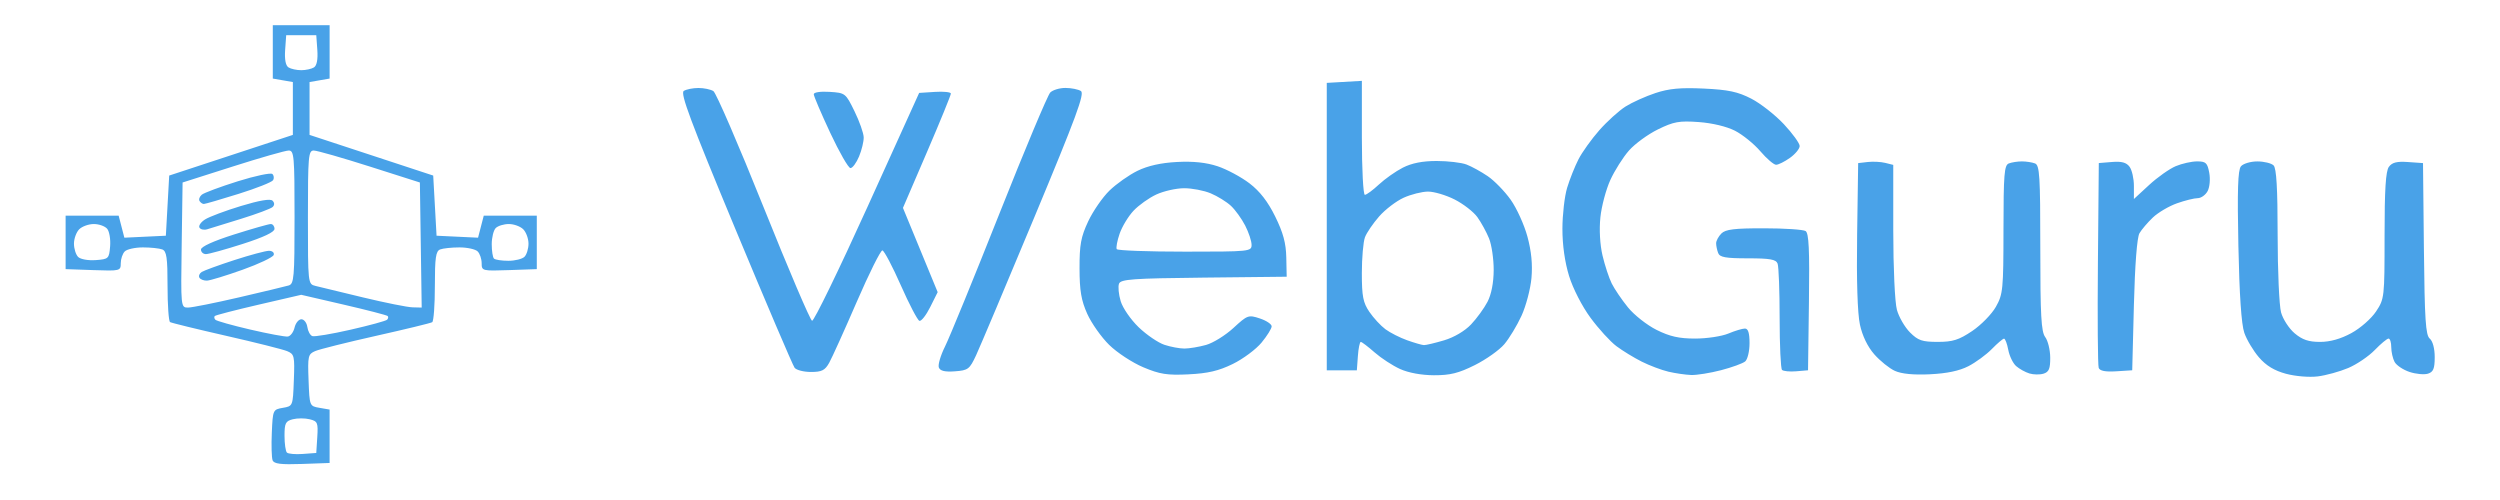 <?xml version="1.0" encoding="UTF-8" standalone="no"?>
<!-- Created with Inkscape (http://www.inkscape.org/) -->

<svg
   width="50mm"
   height="10mm"
   viewBox="0 0 250 50"
   version="1.1"
   id="svg203"
   xml:space="preserve"
   inkscape:version="1.2 (dc2aeda, 2022-05-15)"
   sodipodi:docname="webguru_full.svg"
   inkscape:export-filename="webguru_logo_text.png"
   inkscape:export-xdpi="105.80474"
   inkscape:export-ydpi="105.80474"
   xmlns:inkscape="http://www.inkscape.org/namespaces/inkscape"
   xmlns:sodipodi="http://sodipodi.sourceforge.net/DTD/sodipodi-0.dtd"
   xmlns="http://www.w3.org/2000/svg"
   xmlns:svg="http://www.w3.org/2000/svg"><sodipodi:namedview
     id="namedview205"
     pagecolor="#ffffff"
     bordercolor="#000000"
     borderopacity="0.25"
     inkscape:showpageshadow="2"
     inkscape:pageopacity="0.0"
     inkscape:pagecheckerboard="0"
     inkscape:deskcolor="#d1d1d1"
     inkscape:document-units="mm"
     showgrid="false"
     inkscape:zoom="0.55337834"
     inkscape:cx="46.080589"
     inkscape:cy="58.730163"
     inkscape:window-width="2560"
     inkscape:window-height="1027"
     inkscape:window-x="0"
     inkscape:window-y="25"
     inkscape:window-maximized="0"
     inkscape:current-layer="g681" /><defs
     id="defs200" /><g
     inkscape:label="Layer 1"
     inkscape:groupmode="layer"
     id="layer1"><g
       id="g681"
       transform="translate(-80.057,-120.737)"><path
         style="fill:#49a2e8;stroke-width:0.334"
         d="m 311.828,158.378 c -0.845,0.105 -2.236,-0.011 -3.175,-0.264 -1.165,-0.315 -1.982,-0.811 -2.697,-1.638 -0.564,-0.652 -1.225,-1.757 -1.467,-2.454 -0.293,-0.841 -0.493,-3.774 -0.594,-8.714 -0.114,-5.557 -0.049,-7.571 0.255,-7.938 0.224,-0.27 0.961,-0.491 1.637,-0.491 0.676,0 1.41,0.18 1.63,0.401 0.285,0.285 0.402,2.301 0.403,6.935 9.5e-4,3.594 0.156,7.088 0.344,7.766 0.188,0.677 0.8,1.617 1.361,2.089 0.766,0.644 1.395,0.857 2.535,0.857 1.006,0 2.061,-0.296 3.135,-0.881 0.901,-0.491 1.995,-1.45 2.468,-2.165 0.835,-1.262 0.85,-1.396 0.85,-7.578 0,-4.602 0.116,-6.451 0.43,-6.881 0.324,-0.443 0.798,-0.562 1.922,-0.482 l 1.492,0.106 0.089,8.57 c 0.074,7.089 0.175,8.641 0.585,8.981 0.298,0.247 0.496,0.986 0.496,1.852 0,1.151 -0.136,1.484 -0.674,1.654 -0.371,0.118 -1.199,0.041 -1.841,-0.171 -0.642,-0.212 -1.316,-0.664 -1.499,-1.005 -0.182,-0.341 -0.332,-1.006 -0.332,-1.477 0,-0.472 -0.121,-0.858 -0.269,-0.858 -0.148,0 -0.769,0.516 -1.381,1.148 -0.612,0.631 -1.807,1.441 -2.656,1.799 -0.849,0.358 -2.22,0.736 -3.047,0.839 z m -112.917,-0.206 c -2.146,0.103 -2.868,-0.011 -4.531,-0.711 -1.088,-0.459 -2.621,-1.464 -3.406,-2.235 -0.786,-0.771 -1.772,-2.169 -2.193,-3.106 -0.6,-1.338 -0.766,-2.314 -0.771,-4.545 -0.004,-2.373 0.137,-3.147 0.866,-4.701 0.48,-1.023 1.438,-2.41 2.13,-3.082 0.692,-0.672 1.953,-1.561 2.804,-1.976 1.032,-0.504 2.344,-0.797 3.944,-0.881 1.639,-0.086 2.927,0.05 4.071,0.43 0.92,0.306 2.351,1.073 3.179,1.705 1.038,0.792 1.837,1.824 2.574,3.32 0.797,1.618 1.079,2.661 1.108,4.095 l 0.04,1.924 -8.284,0.089 c -7.137,0.077 -8.312,0.161 -8.484,0.61 -0.11,0.286 -0.036,1.075 0.169,1.752 0.204,0.68 1.01,1.847 1.8,2.605 0.787,0.755 1.942,1.543 2.567,1.751 0.625,0.208 1.527,0.377 2.005,0.376 0.478,-9.5e-4 1.449,-0.163 2.158,-0.36 0.709,-0.197 1.943,-0.962 2.744,-1.7 1.401,-1.291 1.5,-1.327 2.639,-0.951 0.651,0.215 1.183,0.57 1.183,0.79 0,0.219 -0.454,0.95 -1.009,1.624 -0.555,0.674 -1.85,1.636 -2.878,2.139 -1.412,0.691 -2.492,0.944 -4.422,1.036 z m -0.361,-12.269 c 6.485,0 6.665,-0.02 6.665,-0.682 0,-0.375 -0.286,-1.24 -0.636,-1.922 -0.35,-0.682 -0.991,-1.571 -1.425,-1.976 -0.434,-0.405 -1.346,-0.969 -2.027,-1.253 -0.681,-0.285 -1.882,-0.514 -2.669,-0.51 -0.787,0.004 -2.033,0.286 -2.768,0.626 -0.735,0.34 -1.762,1.072 -2.282,1.626 -0.52,0.554 -1.145,1.588 -1.389,2.297 -0.244,0.71 -0.373,1.403 -0.288,1.542 0.086,0.139 3.155,0.251 6.82,0.251 z m 24.909,12.359 c -1.251,-0.004 -2.559,-0.245 -3.394,-0.624 -0.747,-0.339 -1.895,-1.088 -2.551,-1.664 -0.656,-0.576 -1.276,-1.047 -1.379,-1.047 -0.103,0 -0.234,0.639 -0.29,1.42 l -0.103,1.42 h -1.504 -1.504 v -14.371 -14.371 l 1.755,-0.101 1.755,-0.101 v 5.699 c 0,3.134 0.135,5.699 0.299,5.699 0.164,0 0.794,-0.462 1.399,-1.027 0.605,-0.565 1.686,-1.326 2.402,-1.692 0.885,-0.451 1.966,-0.665 3.371,-0.665 1.137,0 2.484,0.158 2.993,0.352 0.509,0.193 1.464,0.718 2.123,1.166 0.659,0.448 1.691,1.507 2.293,2.354 0.602,0.847 1.357,2.508 1.677,3.692 0.396,1.464 0.525,2.791 0.402,4.147 -0.1,1.097 -0.548,2.793 -0.996,3.769 -0.449,0.976 -1.222,2.254 -1.718,2.841 -0.496,0.587 -1.823,1.527 -2.948,2.089 -1.619,0.809 -2.47,1.021 -4.081,1.015 z m -1.01,-3.015 c 0.196,0.009 1.103,-0.207 2.014,-0.477 0.996,-0.296 2.072,-0.929 2.697,-1.587 0.572,-0.602 1.313,-1.622 1.648,-2.265 0.385,-0.741 0.612,-1.904 0.618,-3.175 0.004,-1.103 -0.205,-2.532 -0.469,-3.175 -0.263,-0.643 -0.788,-1.599 -1.166,-2.123 -0.378,-0.524 -1.396,-1.314 -2.263,-1.755 -0.867,-0.441 -2.07,-0.798 -2.674,-0.794 -0.604,0.004 -1.7,0.281 -2.437,0.616 -0.737,0.335 -1.837,1.175 -2.445,1.868 -0.608,0.693 -1.246,1.628 -1.418,2.08 -0.171,0.451 -0.312,2.066 -0.312,3.59 0,2.322 0.122,2.948 0.752,3.874 0.414,0.608 1.137,1.39 1.607,1.738 0.47,0.348 1.448,0.844 2.172,1.102 0.725,0.258 1.478,0.476 1.675,0.484 z m 26.727,2.989 c -0.559,-0.02 -1.582,-0.167 -2.274,-0.33 -0.692,-0.163 -1.895,-0.616 -2.674,-1.007 -0.778,-0.391 -1.918,-1.088 -2.532,-1.548 -0.614,-0.461 -1.778,-1.736 -2.587,-2.835 -0.846,-1.149 -1.756,-2.921 -2.142,-4.173 -0.427,-1.384 -0.671,-3.106 -0.668,-4.731 9.5e-4,-1.405 0.214,-3.25 0.472,-4.098 0.258,-0.849 0.767,-2.127 1.132,-2.841 0.365,-0.713 1.305,-2.026 2.09,-2.916 0.785,-0.89 1.966,-1.957 2.624,-2.371 0.659,-0.414 2.003,-1.019 2.987,-1.344 1.364,-0.451 2.515,-0.557 4.846,-0.447 2.444,0.115 3.393,0.317 4.735,1.008 0.923,0.475 2.389,1.624 3.259,2.553 0.869,0.93 1.581,1.912 1.581,2.183 0,0.271 -0.437,0.804 -0.971,1.184 -0.534,0.38 -1.159,0.691 -1.388,0.691 -0.23,0 -0.937,-0.607 -1.572,-1.348 -0.635,-0.742 -1.777,-1.666 -2.539,-2.055 -0.829,-0.423 -2.286,-0.772 -3.63,-0.868 -1.949,-0.14 -2.487,-0.043 -4.071,0.732 -1.004,0.491 -2.309,1.444 -2.901,2.118 -0.591,0.674 -1.429,1.996 -1.86,2.94 -0.432,0.943 -0.88,2.623 -0.996,3.734 -0.127,1.221 -0.044,2.728 0.211,3.815 0.232,0.988 0.646,2.247 0.92,2.799 0.274,0.551 1.004,1.628 1.623,2.391 0.618,0.764 1.908,1.779 2.865,2.256 1.323,0.659 2.248,0.867 3.858,0.867 1.165,0 2.657,-0.225 3.317,-0.501 0.66,-0.276 1.407,-0.501 1.66,-0.501 0.321,0 0.461,0.443 0.461,1.463 0,0.805 -0.197,1.626 -0.437,1.826 -0.24,0.199 -1.325,0.594 -2.41,0.876 -1.085,0.283 -2.43,0.499 -2.989,0.48 z m 23.883,-0.071 c -1.651,0.079 -2.851,-0.04 -3.515,-0.341 -0.555,-0.253 -1.482,-0.999 -2.06,-1.657 -0.668,-0.761 -1.191,-1.844 -1.435,-2.973 -0.242,-1.123 -0.345,-4.415 -0.279,-8.961 l 0.104,-7.186 0.959,-0.11 c 0.528,-0.06 1.317,-0.02 1.755,0.09 l 0.795,0.199 9.5e-4,6.594 c 9.4e-4,3.723 0.16,7.165 0.366,7.905 0.2,0.721 0.789,1.736 1.309,2.256 0.807,0.807 1.213,0.945 2.772,0.945 1.505,0 2.11,-0.191 3.444,-1.086 0.89,-0.597 1.957,-1.688 2.372,-2.423 0.709,-1.257 0.754,-1.719 0.759,-7.735 0.004,-5.522 0.078,-6.426 0.534,-6.601 0.291,-0.112 0.88,-0.203 1.309,-0.203 0.429,0 1.019,0.091 1.31,0.203 0.462,0.178 0.529,1.239 0.529,8.459 0,6.741 0.09,8.375 0.491,8.904 0.27,0.357 0.495,1.278 0.501,2.047 0.009,1.11 -0.127,1.442 -0.658,1.61 -0.367,0.117 -1.007,0.109 -1.42,-0.016 -0.414,-0.126 -1.012,-0.458 -1.33,-0.737 -0.318,-0.279 -0.673,-1.013 -0.789,-1.631 -0.116,-0.618 -0.307,-1.12 -0.424,-1.115 -0.117,0.004 -0.665,0.471 -1.216,1.035 -0.551,0.564 -1.604,1.337 -2.34,1.717 -0.901,0.466 -2.154,0.73 -3.843,0.81 z M 161.155,157.934 c -0.721,0 -1.458,-0.188 -1.637,-0.418 -0.179,-0.23 -2.849,-6.487 -5.935,-13.906 -4.48,-10.772 -5.516,-13.547 -5.147,-13.781 0.255,-0.161 0.914,-0.293 1.465,-0.293 0.551,0 1.224,0.14 1.494,0.311 0.271,0.171 2.526,5.387 5.013,11.591 2.487,6.204 4.672,11.323 4.856,11.377 0.184,0.054 2.669,-5.052 5.522,-11.345 l 5.187,-11.442 1.581,-0.102 c 0.869,-0.056 1.585,0.02 1.591,0.167 0.004,0.148 -1.07,2.781 -2.391,5.851 l -2.401,5.582 1.736,4.213 1.736,4.213 -0.745,1.491 c -0.41,0.82 -0.897,1.44 -1.082,1.378 -0.186,-0.062 -1.022,-1.662 -1.859,-3.556 -0.837,-1.894 -1.665,-3.463 -1.84,-3.487 -0.175,-0.024 -1.328,2.288 -2.563,5.137 -1.234,2.849 -2.475,5.594 -2.757,6.099 -0.424,0.759 -0.741,0.919 -1.825,0.919 z m 14.392,-0.064 c -1.007,0.073 -1.475,-0.04 -1.607,-0.384 -0.103,-0.268 0.178,-1.216 0.623,-2.108 0.445,-0.892 2.891,-6.865 5.434,-13.275 2.543,-6.409 4.831,-11.861 5.085,-12.115 0.254,-0.254 0.94,-0.46 1.524,-0.457 0.584,9.5e-4 1.278,0.142 1.541,0.308 0.392,0.248 -0.459,2.553 -4.651,12.611 -2.821,6.77 -5.445,12.985 -5.829,13.812 -0.651,1.4 -0.798,1.511 -2.12,1.607 z m 84.132,-0.004 c -0.65,0.055 -1.289,-0.009 -1.42,-0.139 -0.131,-0.131 -0.239,-2.457 -0.239,-5.169 0,-2.712 -0.091,-5.168 -0.203,-5.459 -0.162,-0.423 -0.755,-0.529 -2.972,-0.529 -2.217,0 -2.81,-0.105 -2.972,-0.529 -0.112,-0.291 -0.203,-0.731 -0.203,-0.979 0,-0.247 0.236,-0.686 0.525,-0.975 0.415,-0.416 1.305,-0.524 4.261,-0.52 2.055,9.4e-4 3.927,0.126 4.161,0.275 0.326,0.207 0.404,1.858 0.334,7.097 l -0.091,6.827 -1.182,0.1 z m 32.009,9.5e-4 c -1.084,0.07 -1.645,-0.039 -1.76,-0.338 -0.093,-0.242 -0.129,-4.95 -0.08,-10.463 l 0.089,-10.023 1.324,-0.108 c 0.967,-0.079 1.44,0.051 1.755,0.482 0.237,0.324 0.431,1.182 0.431,1.905 v 1.316 l 1.524,-1.405 c 0.838,-0.773 2.037,-1.619 2.663,-1.881 0.626,-0.262 1.588,-0.476 2.137,-0.476 0.87,0 1.026,0.145 1.211,1.135 0.119,0.636 0.047,1.444 -0.164,1.838 -0.207,0.387 -0.653,0.704 -0.991,0.704 -0.338,0 -1.271,0.231 -2.072,0.514 -0.802,0.283 -1.886,0.922 -2.41,1.42 -0.524,0.498 -1.128,1.207 -1.342,1.575 -0.242,0.415 -0.452,3.135 -0.556,7.186 l -0.167,6.517 -1.591,0.102 z M 165.104,137.546 c -0.205,0 -1.115,-1.585 -2.022,-3.523 -0.907,-1.938 -1.649,-3.675 -1.649,-3.862 0,-0.195 0.671,-0.296 1.587,-0.237 1.563,0.1 1.602,0.131 2.487,1.94 0.495,1.011 0.908,2.181 0.919,2.601 0.011,0.419 -0.199,1.284 -0.465,1.922 -0.266,0.637 -0.652,1.159 -0.857,1.159 z m -54.846,29.587 c -2.118,0.075 -2.804,-0.011 -2.941,-0.367 -0.098,-0.255 -0.134,-1.501 -0.078,-2.769 0.099,-2.271 0.114,-2.307 1.103,-2.476 1.002,-0.172 1.003,-0.172 1.1,-2.76 0.092,-2.427 0.05,-2.608 -0.668,-2.909 -0.421,-0.176 -3.172,-0.867 -6.113,-1.536 -2.941,-0.669 -5.46,-1.285 -5.598,-1.37 -0.138,-0.085 -0.251,-1.708 -0.251,-3.608 0,-2.841 -0.094,-3.49 -0.529,-3.657 -0.291,-0.112 -1.163,-0.203 -1.938,-0.203 -0.775,0 -1.59,0.18 -1.811,0.401 -0.221,0.221 -0.401,0.753 -0.401,1.183 0,0.765 -0.062,0.78 -2.757,0.685 l -2.757,-0.097 v -2.674 -2.674 h 2.652 2.652 l 0.285,1.102 0.285,1.102 2.075,-0.099 2.075,-0.099 0.167,-3.008 0.167,-3.008 6.183,-2.033 6.183,-2.033 v -2.643 -2.643 l -1.003,-0.174 -1.003,-0.174 v -2.67 -2.67 h 2.841 2.841 v 2.67 2.67 l -1.003,0.174 -1.003,0.174 v 2.643 2.643 l 6.183,2.033 6.183,2.033 0.167,3.008 0.167,3.008 2.075,0.099 2.075,0.099 0.285,-1.102 0.285,-1.102 h 2.652 2.652 v 2.674 2.674 l -2.757,0.097 c -2.696,0.095 -2.757,0.08 -2.757,-0.685 0,-0.43 -0.18,-0.963 -0.401,-1.183 -0.221,-0.221 -1.035,-0.401 -1.811,-0.401 -0.775,0 -1.648,0.091 -1.938,0.203 -0.435,0.167 -0.529,0.816 -0.529,3.657 0,1.9 -0.12,3.528 -0.266,3.619 -0.146,0.091 -2.666,0.703 -5.598,1.36 -2.932,0.658 -5.676,1.344 -6.098,1.525 -0.718,0.309 -0.76,0.493 -0.668,2.918 0.097,2.588 0.098,2.589 1.1,2.761 l 1.003,0.173 v 2.67 2.67 z m 0.077,-1.001 1.349,-0.099 0.101,-1.577 c 0.093,-1.449 0.032,-1.594 -0.752,-1.791 -0.469,-0.118 -1.229,-0.12 -1.689,-0.004 -0.73,0.183 -0.835,0.392 -0.835,1.652 0,0.793 0.107,1.549 0.238,1.68 0.131,0.131 0.846,0.194 1.588,0.14 z m -1.506,-11.739 c 0.268,-0.032 0.575,-0.436 0.683,-0.895 0.108,-0.459 0.416,-0.834 0.683,-0.834 0.268,0 0.535,0.347 0.596,0.772 0.06,0.425 0.286,0.836 0.501,0.913 0.215,0.077 1.937,-0.211 3.826,-0.642 1.889,-0.43 3.531,-0.879 3.648,-0.997 0.118,-0.118 0.144,-0.285 0.057,-0.371 -0.086,-0.086 -2.067,-0.599 -4.4,-1.139 l -4.243,-0.982 -4.243,0.982 c -2.334,0.54 -4.314,1.053 -4.4,1.139 -0.086,0.086 -0.059,0.255 0.06,0.375 0.12,0.12 1.686,0.56 3.481,0.978 1.795,0.418 3.483,0.733 3.751,0.7 z m -9.979,-2.898 c 0.394,0 2.691,-0.459 5.104,-1.019 2.413,-0.561 4.651,-1.097 4.973,-1.192 0.532,-0.157 0.585,-0.779 0.585,-6.835 0,-6.123 -0.047,-6.662 -0.585,-6.659 -0.322,9.5e-4 -2.841,0.721 -5.598,1.6 l -5.013,1.597 -0.091,6.254 c -0.09,6.199 -0.085,6.254 0.625,6.254 z m 1.908,-2.695 c -0.311,0.011 -0.652,-0.118 -0.757,-0.289 -0.106,-0.171 -0.002,-0.431 0.231,-0.578 0.233,-0.147 1.702,-0.682 3.264,-1.189 1.562,-0.507 3.116,-0.924 3.454,-0.926 0.34,-9.5e-4 0.553,0.182 0.479,0.414 -0.074,0.23 -1.477,0.897 -3.119,1.482 -1.642,0.585 -3.24,1.074 -3.55,1.086 z m -0.107,-2.652 c -0.274,0 -0.497,-0.206 -0.497,-0.457 0,-0.285 1.245,-0.851 3.304,-1.504 1.817,-0.576 3.472,-1.047 3.676,-1.047 0.205,0 0.373,0.219 0.373,0.486 0,0.319 -1.089,0.834 -3.179,1.504 -1.748,0.56 -3.403,1.018 -3.676,1.018 z m 0.116,-2.481 c -0.306,0.092 -0.649,0.02 -0.763,-0.165 -0.113,-0.183 0.137,-0.552 0.557,-0.82 0.419,-0.268 2.036,-0.874 3.592,-1.346 1.857,-0.564 2.942,-0.746 3.158,-0.53 0.208,0.208 0.212,0.441 0.011,0.631 -0.175,0.166 -1.596,0.698 -3.158,1.182 -1.562,0.484 -3.091,0.956 -3.398,1.049 z m -0.329,-2.533 c -0.134,0 -0.327,-0.134 -0.427,-0.296 -0.101,-0.163 0.004,-0.449 0.231,-0.635 0.228,-0.186 1.843,-0.787 3.589,-1.335 1.746,-0.548 3.305,-0.877 3.463,-0.731 0.159,0.146 0.19,0.426 0.068,0.622 -0.121,0.196 -1.674,0.811 -3.45,1.366 -1.776,0.555 -3.34,1.01 -3.474,1.01 z m 20.863,10.336 0.926,0.024 -0.091,-6.254 -0.091,-6.254 -5.013,-1.597 c -2.757,-0.878 -5.276,-1.598 -5.598,-1.6 -0.538,-9.5e-4 -0.585,0.537 -0.585,6.675 0,6.647 0.004,6.679 0.752,6.864 0.414,0.102 2.557,0.62 4.763,1.151 2.206,0.531 4.427,0.976 4.937,0.99 z m -31.675,-4.722 c 1.289,-0.095 1.342,-0.145 1.443,-1.375 0.058,-0.702 -0.073,-1.492 -0.292,-1.755 -0.218,-0.263 -0.819,-0.478 -1.335,-0.478 -0.516,0 -1.174,0.236 -1.463,0.525 -0.289,0.289 -0.525,0.936 -0.525,1.437 0,0.502 0.187,1.099 0.416,1.328 0.234,0.234 1.003,0.373 1.755,0.317 z m 41.265,0.068 c 0.668,0 1.395,-0.18 1.615,-0.401 0.221,-0.221 0.401,-0.811 0.401,-1.313 0,-0.502 -0.236,-1.148 -0.525,-1.437 -0.289,-0.289 -0.936,-0.525 -1.437,-0.525 -0.502,0 -1.092,0.18 -1.313,0.401 -0.221,0.221 -0.401,0.948 -0.401,1.615 0,0.668 0.1,1.315 0.223,1.437 0.122,0.122 0.769,0.223 1.437,0.223 z m -20.71,-19.06 c 0.46,0 1.033,-0.126 1.275,-0.279 0.284,-0.18 0.402,-0.799 0.334,-1.749 l -0.105,-1.471 h -1.504 -1.504 l -0.105,1.471 c -0.068,0.95 0.05,1.569 0.334,1.749 0.242,0.153 0.815,0.279 1.275,0.279 z"
         id="path683"
         sodipodi:nodetypes="ccscccscsccscsscccscssscssscccccscccscccsscccccsccccsscccccssccccsscccscssscccccccsscsssccsssccssccsccccsccccsccsccscscscscccsccsssssccscsccsccsssscsccccsccccccccssscccssscccccccssccccscsssccccsscccscscssccccsscccssccccscscscccccccccccccscssscsssscccccssssscssccccccccscscscccccccccccccccccccccccccccccccccccccccccscscscsccccccccccccscccccscccccscscsccccccscccscccccscccccssssssssccscscccccccsccscccccccssccccccsscscccccscscscccscccccccss" /></g></g></svg>
